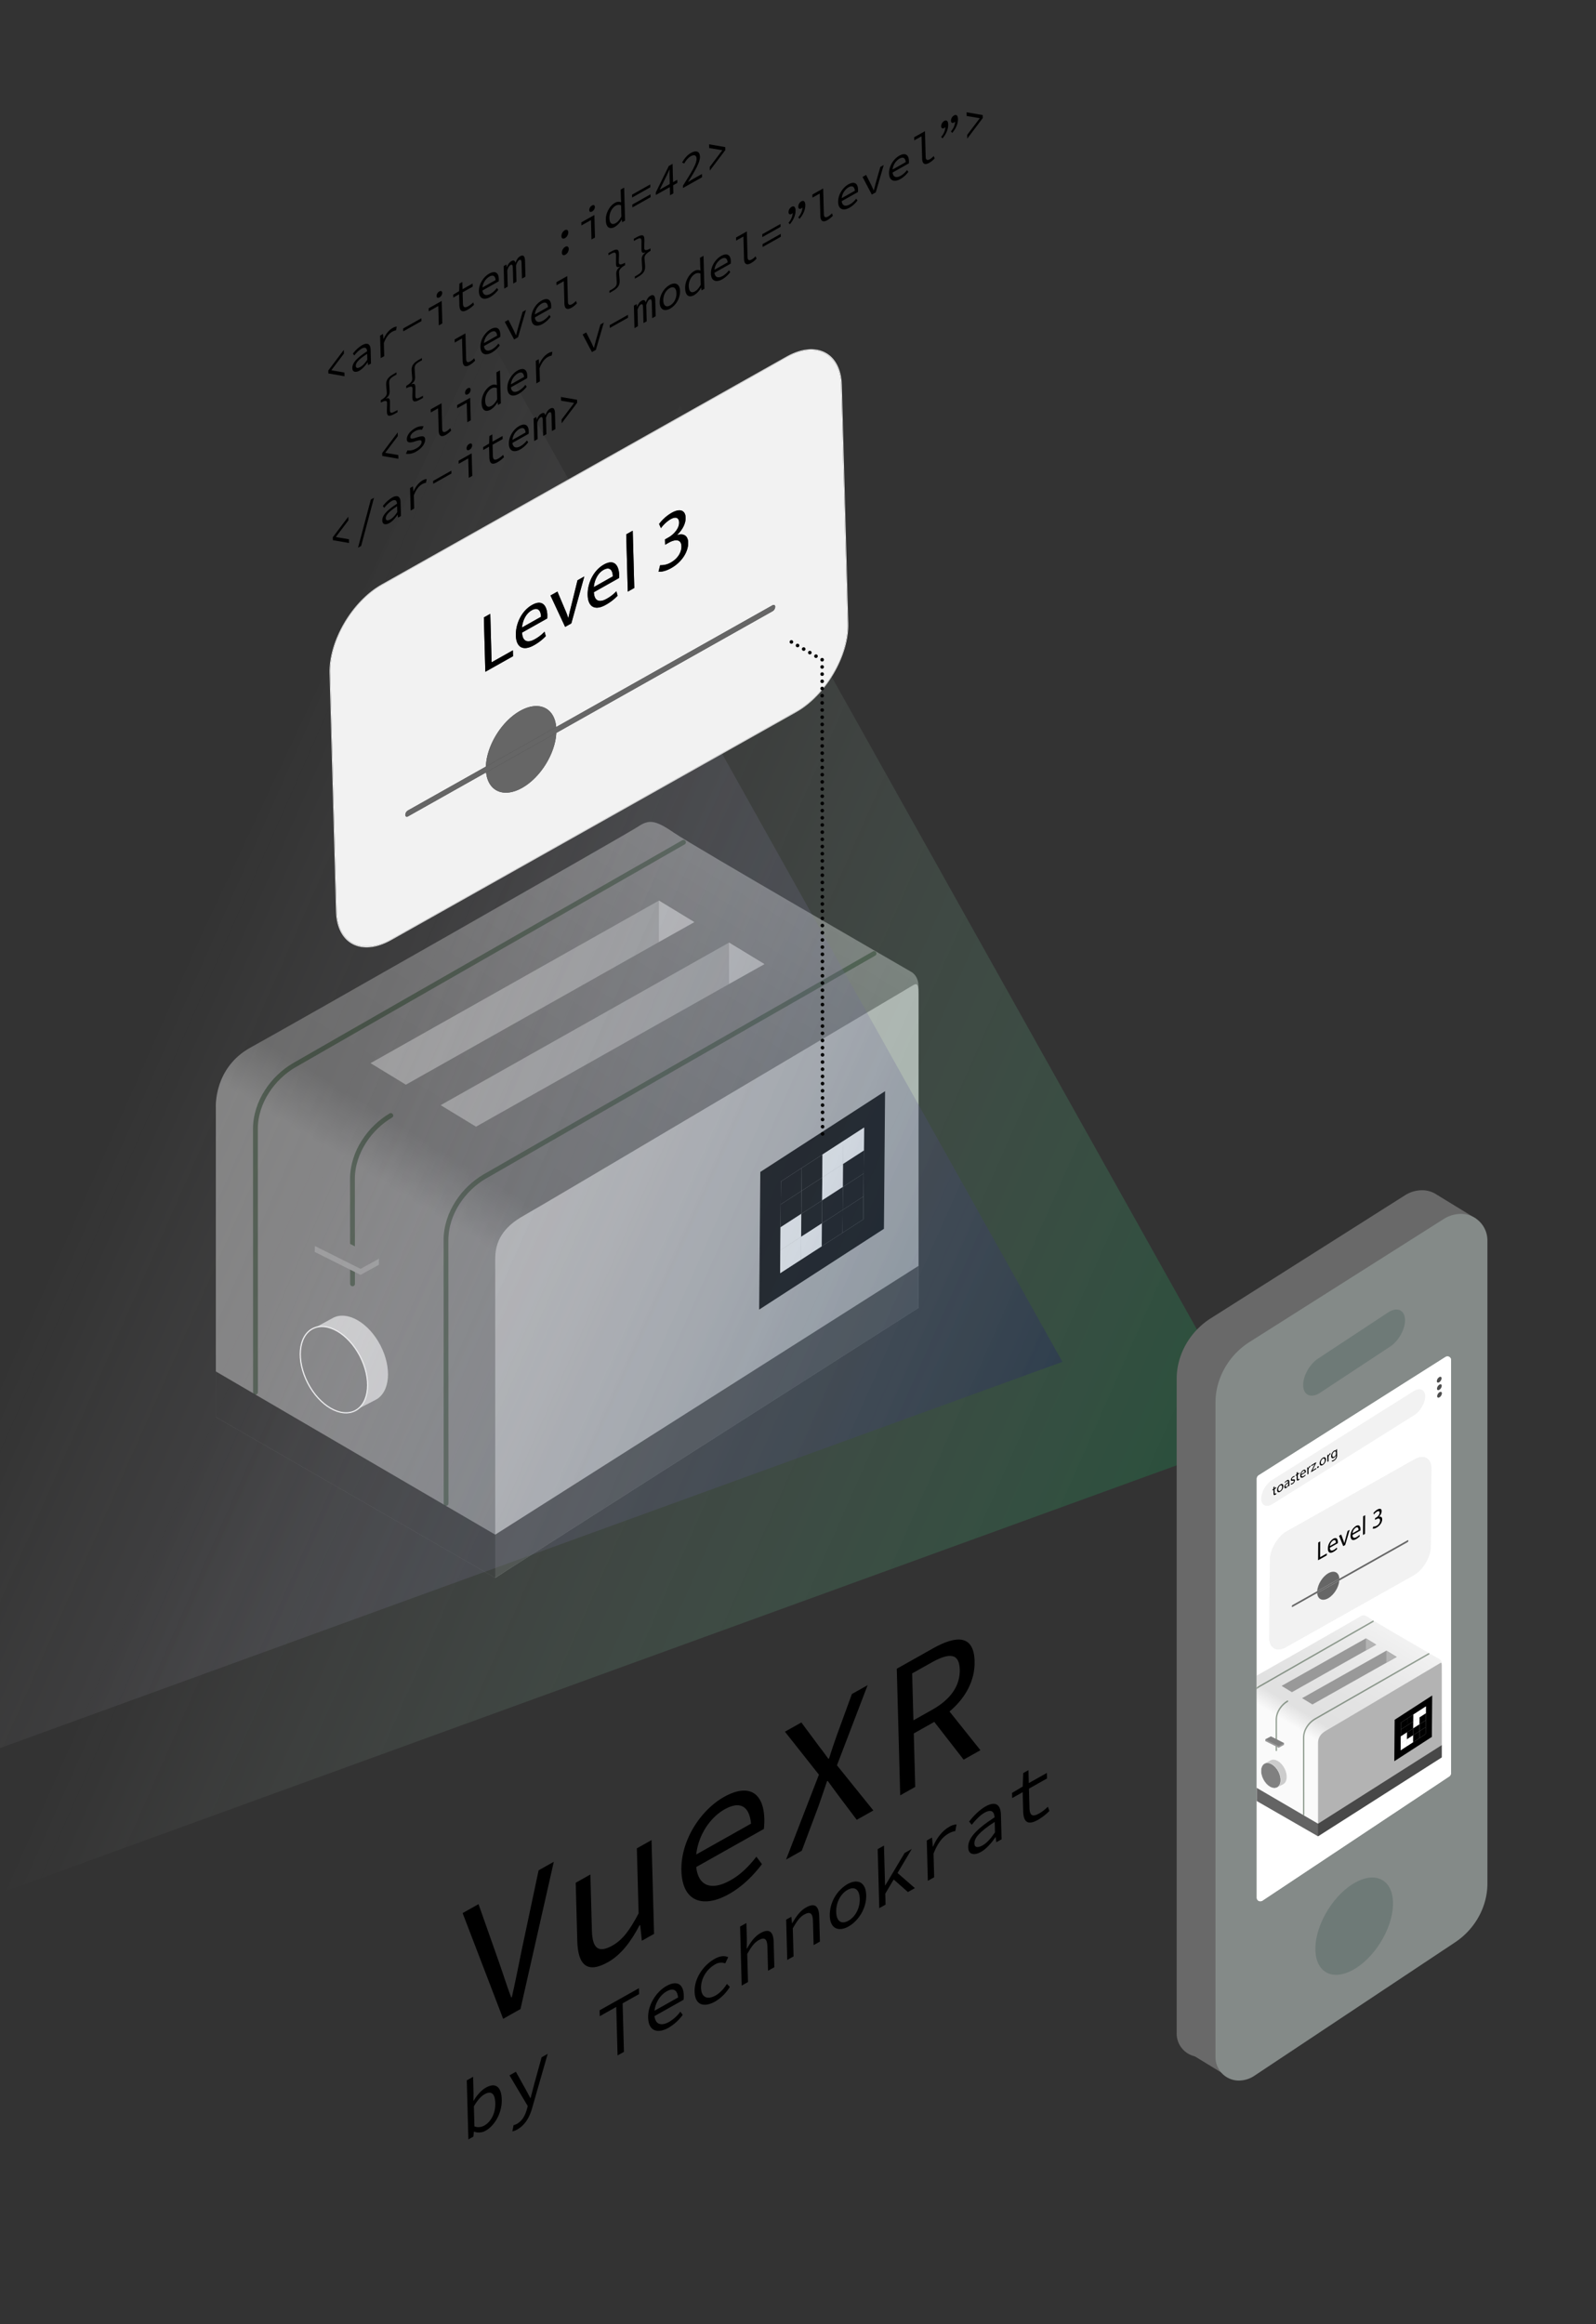 <svg xmlns="http://www.w3.org/2000/svg" xmlns:xlink="http://www.w3.org/1999/xlink" viewBox="0 0 1331 1937"><rect x="0" y="0" width="1331" height="1937" fill="#333333" stroke="none"/><defs><linearGradient id="linear-gradient" x1="374.881" y1="1153.59" x2="686.352" y2="647.004" gradientUnits="userSpaceOnUse"><stop offset="0.191" stop-color="#f2f2f2"/><stop offset="0.275" stop-color="#b3b3b3"/><stop offset="0.436" stop-color="#b9b9b9"/><stop offset="0.653" stop-color="#cacaca"/><stop offset="0.899" stop-color="#e6e6e6"/></linearGradient><clipPath id="clip-path"><polygon points="633.115 1091.441 634.078 976.729 738.124 909.416 737.161 1024.128 633.115 1091.441" style="fill:none"/></clipPath><linearGradient id="linear-gradient-2" x1="271.614" y1="960.665" x2="1032.31" y2="1297.41" gradientUnits="userSpaceOnUse"><stop offset="0" stop-color="#fff" stop-opacity="0"/><stop offset="1" stop-color="#009245" stop-opacity="0.3"/></linearGradient><linearGradient id="linear-gradient-3" x1="109.614" y1="898.665" x2="870.309" y2="1235.41" gradientUnits="userSpaceOnUse"><stop offset="0" stop-color="#fff" stop-opacity="0"/><stop offset="1" stop-color="#1b1464" stop-opacity="0.32"/></linearGradient><mask id="mask" x="1031.08" y="1130.489" width="179.017" height="454.051" maskUnits="userSpaceOnUse"><path d="M1205.309,1131.033l-155.525,98.436a3.594,3.594,0,0,0-1.687,2.997V1581.562a2.913,2.913,0,0,0,3.224,2.966,3.474,3.474,0,0,0,1.632-.574l155.525-103.341a3.587,3.587,0,0,0,1.618-2.959V1133.463a2.92,2.92,0,0,0-3.23-2.962A3.44,3.44,0,0,0,1205.309,1131.033Z" style="fill:#fff"/></mask><linearGradient id="linear-gradient-4" x1="1088.049" y1="1483.246" x2="1179.087" y2="1335.179" xlink:href="#linear-gradient"/><clipPath id="clip-path-2"><polygon points="1052.001 1259.293 1051.579 1239.262 1202.138 1144.89 1202.56 1164.921 1052.001 1259.293" style="fill:none"/></clipPath><clipPath id="clip-path-3"><polygon points="1162.792 1467.839 1163.082 1433.313 1194.398 1413.053 1194.108 1447.579 1162.792 1467.839" style="fill:none"/></clipPath><clipPath id="clip-path-4"><polygon points="281.55 808.643 267.753 298.371 816.656 -10.348 830.453 499.924 281.55 808.643" style="fill:none"/></clipPath><clipPath id="clip-path-5"><polygon points="1058.401 1380.662 1059.192 1284.066 1193.857 1208.3 1193.065 1304.896 1058.401 1380.662" style="fill:none"/></clipPath><clipPath id="clip-path-6"><polygon points="390.995 1797.474 385.509 1594.58 870.075 1322.047 875.561 1524.941 390.995 1797.474" style="fill:none"/></clipPath></defs><title>vuexr_illustration</title><g id="Layer_2" data-name="Layer 2"><path d="M180,1181V923s-2-33,29-50S523,695,532,689s14-6,30,5S760,810,760,810s6,3,6,12v260L413,1315Z" style="opacity:0.4;fill:url(#linear-gradient)"/><path d="M766,828v262L413,1315V1049c0-14,6-26,24-36S738,835,760,822C763.85,819.725,766,818,766,828Z" style="fill:#b3b3b3"/><polygon points="766 1090 413 1315 180 1181 180 1143 413 1279 766 1055 766 1090" style="opacity:0.6"/><path d="M213.069,1160.302S213,964,213,941s15-43,32-53c11.974-7.044,325-186,325-186" style="fill:none;stroke:#001e00;stroke-linecap:round;stroke-linejoin:round;stroke-width:4px;opacity:0.4"/><path d="M294,1070s-.069-64.302-.069-87.302,15-43,32-53" style="fill:none;stroke:#001e00;stroke-linecap:round;stroke-linejoin:round;stroke-width:4px;opacity:0.4"/><path d="M372,1253s-.069-196.302-.069-219.302,15-43,32-53c11.974-7.044,325-186,325-186" style="fill:none;stroke:#001e00;stroke-linecap:round;stroke-linejoin:round;stroke-width:4px;opacity:0.4"/><polygon points="309 886.062 549.512 750.562 579 768.5 338.488 904 309 886.062" style="fill:#999"/><polygon points="579 768.5 549.512 750.562 549.512 785 579 768.5" style="fill:#b3b3b3"/><polygon points="367.488 921.062 608 785.562 637.488 803.5 396.975 939 367.488 921.062" style="fill:#999"/><polygon points="637.488 803.5 608 785.562 608 820 637.488 803.5" style="fill:#b3b3b3"/><path d="M297,1175l-37-67,17.718-9.647c12.001-6.25,29.692,3.972,39.512,22.831s8.053,39.214-3.948,45.463Z" style="fill:#ccc"/><ellipse cx="278.5" cy="1141.5" rx="24.5" ry="38.5" transform="translate(-495.746 257.686) rotate(-27.508)" style="fill:gray;stroke:#f2f2f2;stroke-miterlimit:10"/><polygon points="315.972 1054.097 300.694 1062.5 262.5 1043.403 262.602 1038.454 316 1049 315.972 1054.097" style="fill:#999"/><path d="M278.542,1030c.764,0,37.43,19.097,37.43,19.097L300.694,1057.5,262.5,1038.403Z" style="fill:gray"/><g style="isolation:isolate"><g style="clip-path:url(#clip-path)"><path d="M703.121,970.091l.16-19.122,17.338-11.217-.16,19.122-.16,19.115-.16,19.122-.16,19.115L702.64,1027.444l.16-19.115-.16,19.115-17.344,11.221.16-19.115-.16,19.115-17.338,11.217.16-19.115-.16,19.115-17.344,11.221.16-19.115.16-19.122.16-19.115.16-19.122,17.344-11.221-.16,19.122.16-19.122L685.937,962.19l-.16,19.122.16-19.122,17.344-11.221-.16,19.122m35.003-60.675L634.077,976.729l-.962,114.712,104.046-67.313.962-114.712"/><polyline points="668.599 973.406 651.255 984.627 651.095 1003.749 668.439 992.529 668.599 973.406"/><polyline points="685.937 962.19 668.599 973.406 668.439 992.529 685.777 981.312 685.937 962.19"/><polyline points="703.281 950.969 685.937 962.19 685.777 981.312 703.121 970.091 703.281 950.969" style="fill:#fff"/><polyline points="720.619 939.752 703.281 950.969 703.121 970.091 720.459 958.874 720.619 939.752" style="fill:#fff"/><polyline points="668.439 992.529 651.095 1003.749 650.934 1022.865 668.278 1011.644 668.439 992.529"/><polyline points="685.777 981.312 668.439 992.529 668.278 1011.644 685.616 1000.427 685.777 981.312"/><polyline points="703.121 970.091 685.777 981.312 685.616 1000.427 702.961 989.206 703.121 970.091" style="fill:#fff"/><polyline points="720.459 958.874 703.121 970.091 702.961 989.206 720.298 977.99 720.459 958.874"/><polyline points="668.278 1011.644 650.934 1022.865 650.774 1041.987 668.118 1030.766 668.278 1011.644" style="fill:#fff"/><polyline points="685.616 1000.427 668.278 1011.644 668.118 1030.766 685.456 1019.549 685.616 1000.427"/><polyline points="702.961 989.206 685.616 1000.427 685.456 1019.549 702.8 1008.328 702.961 989.206"/><polyline points="720.298 977.99 702.961 989.206 702.8 1008.328 720.138 997.112 720.298 977.99"/><polyline points="668.118 1030.766 650.774 1041.987 650.614 1061.102 667.958 1049.881 668.118 1030.766" style="fill:#fff"/><polyline points="685.456 1019.549 668.118 1030.766 667.958 1049.881 685.296 1038.664 685.456 1019.549" style="fill:#fff"/><polyline points="702.8 1008.328 685.456 1019.549 685.296 1038.664 702.64 1027.444 702.8 1008.328"/><polyline points="720.138 997.112 702.8 1008.328 702.64 1027.444 719.978 1016.227 720.138 997.112"/></g></g><polygon points="1048 1197 -20 1585 567 338 1048 1197" style="fill:url(#linear-gradient-2)"/><polygon points="886 1135 -182 1523 405 276 886 1135" style="fill:url(#linear-gradient-3)"/><path d="M1171.814,996.11l-162.071,102.582c-17.529,11.094-28.435,30.42-28.435,50.39v545.38a19.45,19.45,0,0,0,21.566,19.687,23.231,23.231,0,0,0,10.782-3.832l167.526-111.315c16.628-11.046,26.876-29.683,26.877-48.882V1014.457a22.1,22.1,0,0,0-24.509-22.362,26.327,26.327,0,0,0-11.735,4.018Z" style="fill:#696969"/><path d="M1198.96,996.13l32.516,19.867-30.015,8.412ZM1025.717,1731.7,993.2,1711.833l30.014-8.412Z" style="fill:#696969;fill-rule:evenodd"/><path d="M1204.189,1015.831l-162.071,102.582c-17.53,11.098-28.435,30.42-28.435,50.39v545.38a19.449,19.449,0,0,0,21.565,19.687,23.232,23.232,0,0,0,10.783-3.832l167.526-111.311c16.631-11.05,26.877-29.687,26.877-48.886V1034.179a22.096,22.096,0,0,0-24.51-22.362,26.287,26.287,0,0,0-11.733,4.018Z" style="fill:#848a88"/><path d="M1205.309,1131.033l-155.525,98.436a3.594,3.594,0,0,0-1.687,2.997V1581.562a2.913,2.913,0,0,0,3.224,2.966,3.474,3.474,0,0,0,1.632-.574l155.525-103.341a3.587,3.587,0,0,0,1.618-2.959V1133.463a2.92,2.92,0,0,0-3.23-2.962A3.44,3.44,0,0,0,1205.309,1131.033Z" style="fill:#fff"/><ellipse cx="1129.338" cy="1605.302" rx="45.01" ry="25.807" transform="translate(-830.516 1711.923) rotate(-57.987)" style="fill:#6e7a77"/><path d="M1158.751,1122.653c7.361-4.509,13.17-14.692,12.975-22.737-.195-8.041-6.319-10.904-13.679-6.391l-58.288,38.395c-7.36,4.509-13.167,14.688-12.973,22.729.195,8.045,6.319,10.908,13.679,6.395" style="fill:#6e7a77"/><path d="M1205.309,1131.033l-155.525,98.436a3.594,3.594,0,0,0-1.687,2.997V1581.562a2.913,2.913,0,0,0,3.224,2.966,3.474,3.474,0,0,0,1.632-.574l155.525-103.341a3.587,3.587,0,0,0,1.618-2.959V1133.463a2.92,2.92,0,0,0-3.23-2.962A3.44,3.44,0,0,0,1205.309,1131.033Z" style="fill:#fff"/><g style="mask:url(#mask)"><path d="M1031.088,1491.257v-75.409a16.397,16.397,0,0,1,8.476-14.614c9.061-4.969,91.777-52.027,94.408-53.78s4.092-1.754,8.768,1.462,57.872,33.905,57.872,33.905a3.799,3.799,0,0,1,1.754,3.507v75.994L1099.19,1530.423Z" style="opacity:0.4;fill:url(#linear-gradient-4)"/><path d="M1202.367,1388.081v76.578l-103.176,65.764v-77.748c0-4.092,1.754-7.599,7.015-10.522s87.978-52.027,94.408-55.826C1201.738,1385.662,1202.367,1385.158,1202.367,1388.081Z" style="fill:#b3b3b3"/><polygon points="1202.366 1464.659 1099.19 1530.423 1031.088 1491.257 1031.088 1480.15 1099.19 1519.901 1202.366 1454.429 1202.366 1464.659" style="opacity:0.6"/><path d="M1040.754,1485.208s-.02-57.376-.02-64.099,4.384-12.568,9.353-15.491c3.5-2.059,94.992-54.365,94.992-54.365" style="fill:none;stroke:#001e00;stroke-linecap:round;stroke-linejoin:round;stroke-width:1.169px;opacity:0.4"/><path d="M1064.408,1458.814s-.02-18.795-.02-25.517,4.384-12.568,9.353-15.491" style="fill:none;stroke:#001e00;stroke-linecap:round;stroke-linejoin:round;stroke-width:1.169px;opacity:0.4"/><path d="M1087.207,1512.302s-.02-57.376-.02-64.099,4.384-12.568,9.353-15.491c3.5-2.059,94.992-54.365,94.992-54.365" style="fill:none;stroke:#001e00;stroke-linecap:round;stroke-linejoin:round;stroke-width:1.169px;opacity:0.4"/><polygon points="1068.793 1405.052 1139.091 1365.447 1147.709 1370.69 1077.411 1410.295 1068.793 1405.052" style="fill:#999"/><polygon points="1147.709 1370.69 1139.091 1365.447 1139.091 1375.513 1147.709 1370.69" style="fill:#b3b3b3"/><polygon points="1085.888 1415.282 1156.186 1375.677 1164.804 1380.92 1094.506 1420.524 1085.888 1415.282" style="fill:#999"/><polygon points="1164.804 1380.92 1156.186 1375.677 1156.186 1385.743 1164.804 1380.92" style="fill:#b3b3b3"/><path d="M1065.285,1489.504l-10.815-19.583,5.179-2.82c3.508-1.827,8.678,1.161,11.549,6.673s2.354,11.462-1.154,13.288Z" style="fill:#ccc"/><ellipse cx="1059.878" cy="1479.712" rx="7.161" ry="11.253" transform="translate(-563.619 656.823) rotate(-27.508)" style="fill:gray;stroke:#f2f2f2;stroke-miterlimit:10;stroke-width:0.292px"/><polygon points="1070.831 1454.166 1066.365 1456.622 1055.201 1451.04 1055.231 1449.593 1070.839 1452.676 1070.831 1454.166" style="fill:#999"/><path d="M1059.89,1447.122c.223,0,10.94,5.582,10.94,5.582l-4.465,2.456-11.164-5.582Z" style="fill:gray"/></g><g style="isolation:isolate"><g style="clip-path:url(#clip-path-2)"><path d="M1074.102,1236.117c-1.008.631-2.076,1.54-2.054,2.574.014.668.444.713.939.403a3.044,3.044,0,0,0,1.269-1.751,1.45,1.45,0,0,0,.045-.356l-.021-.978c-.059.035-.119.072-.178.109m38.544-26.271a3.662,3.662,0,0,0-1.544,3.123c.023,1.109.577,1.697,1.618,1.044a3.267,3.267,0,0,0,1.326-1.891,2.566,2.566,0,0,0,.067-.6l-.021-1.012a1.152,1.152,0,0,0-.069-.431c-.188-.482-.674-.673-1.377-.232m-45.031,28.191a3.788,3.788,0,0,0-1.594,3.218c.026,1.233.716,1.749,1.667,1.153a3.878,3.878,0,0,0,1.568-3.208c-.02-.95-.495-1.881-1.64-1.162m35.526-22.268a3.802,3.802,0,0,0-1.601,3.222c.026,1.232.723,1.745,1.667,1.153a3.891,3.891,0,0,0,1.575-3.213c-.02-.95-.495-1.881-1.64-1.162m-16.419,10.257a3.526,3.526,0,0,0-1.456,2.601l2.832-1.775c-.001-.662-.289-1.507-1.376-.826m12.426-2.563c-.384.241-.657.098-.666-.322a1.405,1.405,0,0,1,.649-1.153c.384-.241.657-.105.666.329a1.381,1.381,0,0,1-.649,1.146m-1.58-4.849.007.644-2.314,4.764c-.215.456-.424.866-.665,1.317l0,.021,3.118-1.955.017.819-4.329,2.714-.013-.599,2.345-4.833c.222-.446.437-.853.672-1.307l0-.021-2.884,1.808-.017-.826,4.062-2.546m-29.91,24.587c-1.445.906-2.582.488-2.62-1.295a5.606,5.606,0,0,1,2.58-4.652c1.536-.963,2.596-.434,2.633,1.287a5.622,5.622,0,0,1-2.593,4.66m3.963-7.263-.229-.54a6.757,6.757,0,0,1,1.741-1.6c1.627-1.02,2.049-.092,2.073,1.038l.044,2.107a6.834,6.834,0,0,0,.12,1.299l-.885.555-.093-.667-.033.02a4.436,4.436,0,0,1-1.61,1.86c-1.081.677-1.651.219-1.668-.594-.029-1.357,1.091-2.812,3.137-4.094l.028-.018-.002-.11c-.01-.468-.151-1.231-1.238-.549a5.575,5.575,0,0,0-1.384,1.293m6.353.023a1.884,1.884,0,0,0,1.024-1.493c-.01-.489-.296-.582-1.018-.415-.965.242-1.426-.041-1.44-.716a3.586,3.586,0,0,1,1.801-2.803,2.728,2.728,0,0,1,1.323-.473l-.232.899a1.996,1.996,0,0,0-1.094.358,1.692,1.692,0,0,0-.876,1.323c.01.468.333.482,1.029.325.939-.212,1.418-.017,1.436.823a3.698,3.698,0,0,1-1.956,2.943,3.114,3.114,0,0,1-1.506.553l.224-.936a2.361,2.361,0,0,0,1.285-.387m9.052-4.906c-1.641,1.028-2.641.497-2.677-1.204a5.516,5.516,0,0,1,2.436-4.61c1.738-1.09,2.235.239,2.256,1.279a4.129,4.129,0,0,1-.022.495l-3.743,2.346c.049,1.379.901,1.417,1.871.809a6.651,6.651,0,0,0,1.465-1.211l.185.631a8.493,8.493,0,0,1-1.77,1.465m4.023-7.238.045-.029a3.676,3.676,0,0,1,1.452-2.159,1.438,1.438,0,0,1,.274-.137l.021.971a1.636,1.636,0,0,0-.333.174,3.26,3.26,0,0,0-1.303,2.631l.063,3.009-.957.6-.082-3.884c-.014-.661-.039-1.224-.083-1.727l.846-.53.056,1.081m12.129-2.879c-1.439.902-2.575.484-2.613-1.299a5.596,5.596,0,0,1,2.58-4.652c1.53-.959,2.59-.43,2.626,1.291a5.621,5.621,0,0,1-2.593,4.66m4.622-7.62.046-.029a3.657,3.657,0,0,1,1.445-2.155,1.567,1.567,0,0,1,.281-.141l.02.971a1.726,1.726,0,0,0-.333.174,3.04,3.04,0,0,0-1.274,2.131,3.897,3.897,0,0,0-.036.504l.063,3.009-.957.6-.082-3.884c-.014-.661-.039-1.224-.083-1.727l.853-.535.056,1.081m4.652,1.654c-1.322.828-2.291.236-2.323-1.327a5.487,5.487,0,0,1,2.339-4.501c.924-.579,1.443-.388,1.681-.063l.026-.016.021-.871.853-.535c-.018.423-.028.889-.013,1.578l.069,3.271a5.263,5.263,0,0,1-.708,3.053,5.904,5.904,0,0,1-1.926,1.891,3.54,3.54,0,0,1-1.78.649l.224-.936a2.966,2.966,0,0,0,1.572-.539,3.37,3.37,0,0,0,1.677-3.04l-.013-.633-.02.012a4.345,4.345,0,0,1-1.679,2.008m-51.252,27.228-.016-.778.82-.514-.029-1.357.945-.864.034,1.625,1.387-.869.016.778-1.387.869.064,3.044c.015.695.212.977.752.638a3.903,3.903,0,0,0,.558-.42l.062.736a4.403,4.403,0,0,1-.856.683c-.456.286-.817.359-1.057.223-.28-.132-.395-.569-.408-1.23l-.065-3.078-.82.514m19.302-12.099-.016-.778.827-.518-.029-1.357.938-.86.034,1.625,1.387-.869.016.778-1.387.869.064,3.043c.015.696.212.977.752.638a3.897,3.897,0,0,0,.558-.42l.062.736a4.4,4.4,0,0,1-.856.683c-.456.286-.817.358-1.057.223-.28-.132-.388-.573-.402-1.234l-.065-3.078-.827.518m98.344-70.608-117.794,73.835c-5.228,3.277-9.378,10.42-9.261,15.956.117,5.529,4.456,7.351,9.683,4.075l117.794-73.835c5.228-3.277,9.378-10.42,9.261-15.949-.117-5.536-4.456-7.358-9.683-4.082" style="fill:#f2f2f2"/><path d="M1200.194,1147.79a4.334,4.334,0,0,0-1.928,3.33c.024,1.15.929,1.531,2.016.85a4.337,4.337,0,0,0,1.935-3.327c-.024-1.157-.93-1.538-2.023-.853" style="fill:#4d4d4d"/><path d="M1200.326,1154.056a4.334,4.334,0,0,0-1.928,3.33c.024,1.15.929,1.531,2.017.85a4.337,4.337,0,0,0,1.935-3.327c-.024-1.157-.929-1.538-2.023-.853" style="fill:#4d4d4d"/><path d="M1200.458,1160.322a4.334,4.334,0,0,0-1.928,3.33c.024,1.15.929,1.532,2.017.85a4.337,4.337,0,0,0,1.935-3.327c-.024-1.157-.929-1.538-2.023-.853" style="fill:#4d4d4d"/><path d="M1062.919,1238.685l-.945.864.029,1.357-.82.514.016.778.82-.514.065,3.078c.014.661.129,1.098.408,1.23.24.135.602.062,1.057-.223a4.403,4.403,0,0,0,.856-.683l-.062-.736a3.903,3.903,0,0,1-.558.42c-.54.339-.738.058-.752-.638l-.064-3.044,1.387-.869-.016-.778-1.387.869-.034-1.625"/><path d="M1067.687,1242.408c-.95.596-1.641.08-1.667-1.153a3.788,3.788,0,0,1,1.594-3.218c1.146-.718,1.62.212,1.64,1.162a3.878,3.878,0,0,1-1.568,3.208m-.069-5.154a5.606,5.606,0,0,0-2.58,4.652c.038,1.784,1.174,2.201,2.62,1.295a5.622,5.622,0,0,0,2.593-4.66c-.036-1.722-1.096-2.25-2.633-1.287"/><path d="M1072.986,1239.093c-.495.31-.924.266-.939-.403-.022-1.034,1.046-1.942,2.054-2.574.06-.037.119-.074.178-.109l.021.978a1.45,1.45,0,0,1-.045.356,3.044,3.044,0,0,1-1.269,1.751m.146-5.296a6.757,6.757,0,0,0-1.741,1.6l.229.54a5.575,5.575,0,0,1,1.384-1.293c1.087-.681,1.229.081,1.238.549l.002.11-.028.018c-2.046,1.282-3.165,2.737-3.137,4.094.017.813.587,1.271,1.668.594a4.436,4.436,0,0,0,1.61-1.86l.033-.02.093.667.885-.555a6.834,6.834,0,0,1-.12-1.299l-.044-2.107c-.024-1.129-.446-2.058-2.073-1.038"/><path d="M1078.34,1230.532a3.586,3.586,0,0,0-1.801,2.803c.014.675.475.958,1.44.716.722-.167,1.008-.073,1.018.415a1.884,1.884,0,0,1-1.024,1.493,2.361,2.361,0,0,1-1.285.387l-.224.936a3.114,3.114,0,0,0,1.506-.553,3.698,3.698,0,0,0,1.956-2.943c-.018-.84-.497-1.035-1.436-.823-.696.157-1.019.144-1.029-.325a1.692,1.692,0,0,1,.876-1.323,1.996,1.996,0,0,1,1.094-.358l.232-.899a2.728,2.728,0,0,0-1.323.473"/><path d="M1082.221,1226.586l-.938.86.029,1.357-.827.518.016.778.827-.518.065,3.078c.014.661.122,1.102.402,1.234.24.135.602.062,1.057-.223a4.4,4.4,0,0,0,.856-.683l-.062-.736a3.897,3.897,0,0,1-.558.42c-.54.339-.738.058-.752-.638l-.064-3.043,1.387-.869-.016-.778-1.387.869-.034-1.625"/><path d="M1085.265,1228.626a3.526,3.526,0,0,1,1.456-2.601c1.087-.681,1.375.164,1.376.826l-2.832,1.775m1.518-3.386a5.516,5.516,0,0,0-2.436,4.61c.036,1.701,1.036,2.232,2.677,1.204a8.493,8.493,0,0,0,1.77-1.465l-.185-.631a6.651,6.651,0,0,1-1.465,1.211c-.97.608-1.822.57-1.871-.809l3.743-2.346a4.129,4.129,0,0,0,.022-.495c-.022-1.04-.518-2.368-2.256-1.279"/><path d="M1092.545,1221.628a3.676,3.676,0,0,0-1.452,2.159l-.045.029-.056-1.081-.846.53c.044.503.069,1.066.083,1.727l.082,3.884.957-.6-.063-3.009a3.26,3.26,0,0,1,1.303-2.631,1.636,1.636,0,0,1,.333-.174l-.021-.971a1.438,1.438,0,0,0-.274.137"/><path d="M1097.567,1218.613l-4.062,2.546.017.826,2.884-1.808,0,.021c-.234.454-.45.861-.672,1.307l-2.345,4.833.013.599,4.329-2.714-.017-.819-3.118,1.955,0-.021c.241-.451.45-.861.665-1.317l2.314-4.764-.007-.644"/><path d="M1099.129,1221.988a1.405,1.405,0,0,0-.649,1.153c.009.42.282.563.666.322a1.381,1.381,0,0,0,.649-1.146c-.009-.434-.282-.57-.666-.329"/><path d="M1103.206,1220.144c-.944.592-1.641.08-1.667-1.153a3.802,3.802,0,0,1,1.601-3.222c1.146-.718,1.62.212,1.64,1.162a3.891,3.891,0,0,1-1.575,3.213m-.063-5.159a5.596,5.596,0,0,0-2.58,4.652c.038,1.784,1.174,2.201,2.613,1.299a5.621,5.621,0,0,0,2.593-4.66c-.036-1.721-1.096-2.25-2.626-1.291"/><path d="M1109.289,1211.133a3.657,3.657,0,0,0-1.445,2.155l-.046.029-.056-1.081-.853.535c.044.503.069,1.066.083,1.727l.082,3.884.957-.6-.063-3.009a3.897,3.897,0,0,1,.036-.504,3.04,3.04,0,0,1,1.274-2.131,1.726,1.726,0,0,1,.333-.174l-.02-.971a1.567,1.567,0,0,0-.281.141"/><path d="M1112.72,1214.013c-1.042.653-1.595.065-1.618-1.044a3.662,3.662,0,0,1,1.544-3.123c.703-.441,1.189-.25,1.377.232a1.152,1.152,0,0,1,.069.431l.021,1.012a2.566,2.566,0,0,1-.067.6,3.267,3.267,0,0,1-1.326,1.891m-.254-4.871a5.487,5.487,0,0,0-2.339,4.501c.033,1.563,1.002,2.156,2.323,1.327a4.345,4.345,0,0,0,1.679-2.008l.02-.012.013.633a3.37,3.37,0,0,1-1.677,3.04,2.966,2.966,0,0,1-1.572.539l-.224.936a3.54,3.54,0,0,0,1.78-.649,5.904,5.904,0,0,0,1.926-1.891,5.263,5.263,0,0,0,.708-3.053l-.069-3.271c-.015-.689-.005-1.155.013-1.578l-.853.535-.021.871-.026.016c-.238-.326-.756-.517-1.681.063"/></g></g><g style="isolation:isolate"><g style="clip-path:url(#clip-path-3)"><path d="M1183.865,1431.311l.048-5.75,5.221-3.378-.048,5.75-.048,5.757-.048,5.757-.048,5.757-5.221,3.378.048-5.757-.048,5.757-5.221,3.378.048-5.757-.048,5.757-5.221,3.378.048-5.757-.048,5.757-5.215,3.374.048-5.757.048-5.757.048-5.757.048-5.75,5.215-3.374-.048,5.75.048-5.75,5.221-3.378-.048,5.75.048-5.75,5.221-3.378-.048,5.75m10.533-18.259-31.316,20.26-.29,34.527,31.316-20.26.29-34.527"/><polyline points="1173.47 1432.317 1168.255 1435.691 1168.207 1441.441 1173.422 1438.067 1173.47 1432.317"/><polyline points="1178.691 1428.939 1173.47 1432.317 1173.422 1438.067 1178.643 1434.689 1178.691 1428.939"/><polyline points="1183.913 1425.561 1178.691 1428.939 1178.643 1434.689 1183.865 1431.311 1183.913 1425.561" style="fill:#fff"/><polyline points="1189.134 1422.183 1183.913 1425.561 1183.865 1431.311 1189.086 1427.933 1189.134 1422.183" style="fill:#fff"/><polyline points="1173.422 1438.067 1168.207 1441.441 1168.158 1447.198 1173.373 1443.824 1173.422 1438.067"/><polyline points="1178.643 1434.689 1173.422 1438.067 1173.373 1443.824 1178.595 1440.446 1178.643 1434.689"/><polyline points="1183.865 1431.311 1178.643 1434.689 1178.595 1440.446 1183.816 1437.068 1183.865 1431.311" style="fill:#fff"/><polyline points="1189.086 1427.933 1183.865 1431.311 1183.816 1437.068 1189.038 1433.69 1189.086 1427.933"/><polyline points="1173.373 1443.824 1168.158 1447.198 1168.11 1452.955 1173.325 1449.581 1173.373 1443.824" style="fill:#fff"/><polyline points="1178.595 1440.446 1173.373 1443.824 1173.325 1449.581 1178.547 1446.203 1178.595 1440.446"/><polyline points="1183.816 1437.068 1178.595 1440.446 1178.547 1446.203 1183.768 1442.825 1183.816 1437.068"/><polyline points="1189.038 1433.69 1183.816 1437.068 1183.768 1442.825 1188.99 1439.447 1189.038 1433.69"/><polyline points="1173.325 1449.581 1168.11 1452.955 1168.062 1458.712 1173.277 1455.338 1173.325 1449.581" style="fill:#fff"/><polyline points="1178.547 1446.203 1173.325 1449.581 1173.277 1455.338 1178.498 1451.96 1178.547 1446.203" style="fill:#fff"/><polyline points="1183.768 1442.825 1178.547 1446.203 1178.498 1451.96 1183.72 1448.581 1183.768 1442.825"/><polyline points="1188.99 1439.447 1183.768 1442.825 1183.72 1448.581 1188.941 1445.203 1188.99 1439.447"/></g></g><g style="isolation:isolate"><g style="clip-path:url(#clip-path-4)"><path d="M443.4,508.665c-5.484,3.084-7.742,9.954-8.062,14.3l15.836-8.906c-.042-3.797-1.679-8.822-7.773-5.394m59.888-33.682c-5.484,3.084-7.736,9.95-8.056,14.297l15.829-8.903c-.035-3.801-1.673-8.825-7.773-5.394M405.193,638.908c.554-17.29,12.946-37.681,28.523-46.442s28.677-2.707,30.135,13.451L644.196,504.487c1.234-.694,2.264-.164,2.301,1.182a4.563,4.563,0,0,1-2.169,3.704L463.941,610.827c-.834,17.15-13.106,37.146-28.49,45.799s-28.36,2.856-30.083-12.856L340.32,680.355c-1.24.697-2.271.168-2.308-1.186a4.564,4.564,0,0,1,2.175-3.7l65.005-36.561m82.104-158.482-10.831,39.137-5.173,2.909L459.075,496.3l5.796-3.26,6.343,15.001a56.13,56.13,0,0,1,2.633,6.984l.186-.104c.604-3.066,1.393-6.243,2.295-9.756l5.301-21.551,5.67-3.189M445.311,537.77c-9.184,5.166-14.84,1.652-15.106-8.163-.266-9.822,4.824-20.533,13.511-25.419,9.735-5.475,12.574,2.415,12.736,8.401a27.06,27.06,0,0,1-.111,2.862l-20.948,11.782c.343,7.935,5.113,8.595,10.531,5.548a33.343,33.343,0,0,0,8.21-6.323l1.043,3.712a41.282,41.282,0,0,1-9.866,7.599m59.888-33.682c-9.178,5.162-14.84,1.652-15.106-8.163-.266-9.822,4.824-20.533,13.511-25.419,9.735-5.475,12.574,2.415,12.736,8.401a25.393,25.393,0,0,1-.111,2.862L495.28,493.551c.342,7.935,5.113,8.595,10.538,5.544a33.418,33.418,0,0,0,8.211-6.323l1.036,3.716a41.241,41.241,0,0,1-9.866,7.599m46.003-63.901-1.536-3.509a35.401,35.401,0,0,1,10.38-9.248c7.891-4.438,11.597-1.335,11.741,3.978.122,4.502-2.235,9.722-7.109,14.44l.004.138c4.956-1.693,9.071.086,9.236,6.203.189,6.999-4.639,15.924-14.248,21.328-4.496,2.529-8.483,3.206-10.491,2.895l1.355-5.399a16.029,16.029,0,0,0,8.941-2.229c6.963-3.916,8.994-9.974,8.829-13.571-.225-6.09-5.349-5.868-10.588-2.922l-3.017,1.697-.12-4.437,3.017-1.697c3.946-2.219,8.879-7.25,8.739-12.425-.095-3.496-2.214-5.449-7.207-2.641a27.975,27.975,0,0,0-7.926,7.397M404.749,559.9l-1.226-45.326,5.358-3.014,1.093,40.418,17.745-9.98.133,4.907L404.749,559.9m118.794-66.813-1.291-47.743,5.424-3.051,1.291,47.743-5.424,3.051M656.029,297.752,318.255,487.726c-24.337,13.688-43.56,46.442-42.842,73.013l5.375,198.79c.719,26.571,21.111,37.044,45.448,23.356l337.774-189.974c24.337-13.688,43.554-46.438,42.835-73.009l-5.375-198.79c-.718-26.571-21.104-37.048-45.441-23.36" style="fill:#f2f2f2"/><path d="M326.235,782.886c-24.337,13.688-44.729,3.215-45.448-23.356l-5.375-198.79c-.718-26.571,18.505-59.325,42.842-73.013l337.774-189.974c24.337-13.688,44.723-3.211,45.441,23.36l5.375,198.79c.719,26.571-18.498,59.322-42.835,73.009L326.235,782.886M656.012,297.137,318.238,487.111c-24.649,13.863-44.11,47.037-43.382,73.942l5.375,198.79c.728,26.912,21.373,37.522,46.021,23.658L664.026,593.527c24.649-13.863,44.11-47.03,43.382-73.942l-5.375-198.79c-.727-26.904-21.373-37.522-46.021-23.658" style="fill:#e6e6e6"/><path d="M463.941,610.827,405.368,643.77c1.723,15.711,14.698,21.509,30.083,12.856s27.656-28.649,28.49-45.799m-30.225-18.361c-15.577,8.761-27.969,29.152-28.523,46.442l58.658-32.991c-1.458-16.158-14.559-22.212-30.135-13.451" style="fill:#666"/><path d="M644.196,504.487,463.851,605.917l-58.658,32.991L340.188,675.469a4.564,4.564,0,0,0-2.175,3.7c.037,1.353,1.067,1.883,2.308,1.186L405.368,643.77l58.573-32.943L644.328,509.373a4.563,4.563,0,0,0,2.169-3.704c-.036-1.346-1.067-1.876-2.301-1.182" style="fill:#666"/><polyline points="408.882 511.561 403.523 514.574 404.749 559.9 427.853 546.906 427.72 541.998 409.974 551.979 408.882 511.561"/><path d="M435.338,522.966c.32-4.346,2.578-11.216,8.062-14.3,6.094-3.428,7.731,1.597,7.773,5.394l-15.836,8.906m8.379-18.777c-8.687,4.886-13.777,15.596-13.511,25.419.265,9.815,5.921,13.328,15.106,8.163a41.282,41.282,0,0,0,9.866-7.599l-1.043-3.712a33.343,33.343,0,0,1-8.21,6.323c-5.418,3.047-10.189,2.387-10.531-5.548l20.948-11.782a27.06,27.06,0,0,0,.111-2.862c-.162-5.986-3.001-13.876-12.736-8.401"/><path d="M487.298,480.427l-5.67,3.189-5.301,21.551c-.901,3.512-1.691,6.69-2.295,9.756l-.186.104a56.13,56.13,0,0,0-2.633-6.984l-6.343-15.001-5.796,3.26,12.22,26.172,5.173-2.909,10.831-39.137"/><path d="M495.232,489.28c.32-4.347,2.571-11.212,8.056-14.297,6.101-3.431,7.738,1.593,7.773,5.394L495.232,489.28m8.372-18.773c-8.687,4.886-13.777,15.596-13.511,25.419.265,9.815,5.928,13.325,15.106,8.163a41.241,41.241,0,0,0,9.866-7.599l-1.036-3.716a33.418,33.418,0,0,1-8.211,6.323c-5.424,3.051-10.195,2.391-10.538-5.544l20.948-11.782a25.393,25.393,0,0,0,.111-2.862c-.162-5.986-3.001-13.876-12.736-8.401"/><polyline points="527.676 442.293 522.252 445.344 523.543 493.087 528.967 490.036 527.676 442.293"/><path d="M560.047,427.43a35.401,35.401,0,0,0-10.38,9.248l1.536,3.509a27.975,27.975,0,0,1,7.926-7.397c4.993-2.808,7.113-.856,7.207,2.641.14,5.175-4.793,10.206-8.739,12.425l-3.017,1.697.12,4.437,3.017-1.697c5.239-2.946,10.363-3.168,10.588,2.922.165,3.596-1.866,9.655-8.829,13.571a16.029,16.029,0,0,1-8.941,2.229l-1.355,5.399c2.008.311,5.995-.366,10.491-2.895,9.609-5.404,14.437-14.329,14.248-21.328-.165-6.116-4.28-7.895-9.236-6.203l-.004-.138c4.874-4.718,7.231-9.938,7.109-14.44-.144-5.313-3.85-8.416-11.741-3.978"/><polyline points="286.717 291.622 273.79 308.768 273.857 311.244 287.31 313.553 287.227 310.463 276.406 308.635 276.401 308.475 286.801 294.712 286.717 291.622"/><path d="M300.566,305.826c-1.983,1.115-3.77,1.253-3.827-.868-.067-2.468,2.119-5.307,9.456-10.065l.132,4.871c-1.928,2.885-3.811,4.965-5.76,6.061m1.308-18.1a28.549,28.549,0,0,0-7.606,7.019l1.226,1.508a22.863,22.863,0,0,1,5.954-5.627c3.329-1.872,4.515-.342,4.69,2.146-8.858,5.769-12.411,9.839-12.297,14.051.091,3.359,2.797,3.836,6.019,2.023,2.407-1.354,4.843-4.135,6.676-6.812l.106-.06.314,2.41,2.44-1.373-.311-11.509c-.126-4.669-2.51-6.422-7.211-3.777"/><path d="M327.444,273.345c-3.183,1.79-5.819,5.154-7.547,9.219l-.066.037-.405-4.277-2.44,1.373.507,18.761,2.938-1.652-.296-10.966c1.943-5.09,4.344-7.889,6.931-9.343a9.069,9.069,0,0,1,3.2-1.175l.596-3.12a7.27,7.27,0,0,0-3.416,1.142"/><polyline points="351.427 265.221 336.214 273.777 336.279 276.172 351.491 267.617 351.427 265.221"/><path d="M368.372,250.796,357.483,256.92l.07,2.584,7.958-4.476.437,16.177,2.931-1.649-.507-18.761m-2.004-7.889a4.467,4.467,0,0,0-2.268,3.781c.041,1.506,1.055,1.92,2.401,1.163a4.431,4.431,0,0,0,2.267-3.788c-.04-1.462-1.061-1.909-2.401-1.155"/><path d="M385.577,235.006l-2.44,1.373-.228,6.242-4.982,2.993.065,2.396,4.881-2.745.24,8.881c.125,4.633,1.841,6.842,6.861,4.019a25.358,25.358,0,0,0,5.348-4.147l-.7-1.994a19.29,19.29,0,0,1-4.082,3.155c-3.322,1.869-4.397.71-4.488-2.649l-.241-8.917,8.422-4.737-.07-2.584-8.422,4.737-.163-6.022"/><path d="M402.365,239.592a12.092,12.092,0,0,1,5.678-9.035c2.932-1.649,4.927-.835,5.286,2.869l-10.964,6.166m5.537-11.499c-4.596,2.585-8.673,8.64-8.508,14.735.169,6.261,4.372,7.579,9.538,4.673a22.141,22.141,0,0,0,6.591-5.977l-1.124-1.484a17.494,17.494,0,0,1-5.184,4.716c-3.569,2.007-6.392,1.406-6.854-2.656l13.544-7.617a15.297,15.297,0,0,0,.087-2.004c-.143-5.291-3.136-7.172-8.089-4.386"/><path d="M433.864,213.492c-1.983,1.115-3.01,2.942-3.944,5.51-.556-1.885-1.646-2.366-3.344-1.411-1.983,1.115-3.011,2.906-3.846,5.139l-.073.041-.312-2.33-2.334,1.313.507,18.761,2.898-1.63-.367-13.593c.797-2.403,1.553-3.813,2.753-4.488,1.273-.716,1.801.126,1.859,2.29l.357,13.202,2.686-1.51-.368-13.593c.87-2.444,1.48-3.772,2.68-4.447,1.273-.716,1.867.089,1.926,2.253l.357,13.202,2.905-1.634-.363-13.434c-.101-3.749-1.569-4.996-3.976-3.642"/><path d="M471.354,205.728a5.804,5.804,0,0,0-2.776,4.897c.053,1.969,1.362,2.563,2.953,1.668a5.743,5.743,0,0,0,2.776-4.89c-.052-1.933-1.362-2.57-2.954-1.675m-.374-13.818a5.792,5.792,0,0,0-2.776,4.89c.053,1.969,1.362,2.563,2.953,1.668a5.743,5.743,0,0,0,2.776-4.89c-.052-1.933-1.362-2.563-2.953-1.668"/><path d="M495.694,179.187l-10.889,6.124.07,2.584,7.958-4.476.437,16.177,2.931-1.649-.507-18.762m-2.004-7.889a4.467,4.467,0,0,0-2.268,3.781c.041,1.506,1.055,1.92,2.401,1.163a4.431,4.431,0,0,0,2.267-3.788c-.04-1.462-1.062-1.909-2.401-1.155"/><path d="M513.475,185.962c-3.15,1.772-5.132.182-5.253-4.298-.116-4.285,2.214-8.498,5.185-10.169a4.771,4.771,0,0,1,4.548-.361l.252,9.337c-1.468,2.714-3.035,4.536-4.732,5.491m7.063-29.61L517.6,158.004l.195,7.224.232,3.353-.066.037a5.566,5.566,0,0,0-5.23.517c-4.065,2.286-7.683,8.157-7.518,14.259.169,6.254,3.243,8.133,7.699,5.627a16.886,16.886,0,0,0,5.544-6.094l.106-.06.312,2.33,2.407-1.354-.743-27.491"/><path d="M542.514,161.944l-15.206,8.552.065,2.396,15.206-8.552-.065-2.396m-.223-8.259-15.206,8.552.065,2.389,15.206-8.552-.065-2.389"/><path d="M550.165,158.074l5.862-11.762c.71-1.619,1.487-3.269,2.197-4.881l.179-.101c-.036,1.387-.058,3.089-.061,4.458l.205,7.571-8.382,4.714m10.728-21.517-3.143,1.768-10.829,22.043.057,2.121,11.638-6.545.184,6.797,2.759-1.552-.184-6.797,3.501-1.969-.07-2.584-3.501,1.969-.412-15.251"/><path d="M576.199,127.478c-3.183,1.79-5.37,4.549-7.366,7.942l1.747.862c1.408-2.438,3.21-4.782,5.332-5.975,3.329-1.872,4.934-.776,5.01,2.039.111,4.09-3.943,10.764-11.383,22.436l.051,1.889,15.882-8.932-.074-2.743-7.394,4.159c-1.346.757-2.79,1.65-4.206,2.564,5.957-9.508,10.077-16.484,9.951-21.116-.118-4.365-3.028-5.667-7.551-3.124"/><polyline points="591.368 120.278 591.451 123.368 602.272 125.196 602.276 125.356 591.877 139.119 591.961 142.209 604.894 125.059 604.827 122.584 591.368 120.278"/><path d="M330.633,310.351l-2.188,1.231c-4.423,2.488-6.514,4.839-6.406,8.813.072,2.664.487,4.818.553,7.25.041,1.506-.874,3.512-5.045,5.894l.054,2.012c4.172-2.31,5.167-1.377,5.207.128.07,2.584-.226,4.83-.15,7.646.108,3.981,2.261,3.946,6.684,1.458l2.188-1.231-.049-1.817-1.837,1.033c-3.607,2.029-4.41,1.459-4.478-1.045-.064-2.36.094-4.484.023-7.111-.068-2.512-.884-3.302-3.337-2.393l-.004-.159c2.428-1.836,3.177-3.506,3.109-6.018-.065-2.396-.342-4.665-.401-6.865-.068-2.512.681-3.954,4.288-5.983l1.837-1.033-.049-1.81"/><path d="M351.853,298.416l-2.188,1.231c-4.423,2.488-6.514,4.839-6.406,8.813.072,2.664.487,4.818.553,7.25.041,1.506-.874,3.512-5.045,5.894l.054,2.012c4.172-2.31,5.167-1.377,5.207.128.07,2.584-.226,4.83-.15,7.646.108,3.981,2.261,3.946,6.684,1.458l2.188-1.231-.049-1.817-1.837,1.033c-3.607,2.029-4.41,1.459-4.478-1.045-.064-2.36.094-4.484.023-7.112-.068-2.512-.884-3.302-3.337-2.393l-.004-.159c2.428-1.836,3.177-3.506,3.109-6.018-.065-2.396-.342-4.665-.401-6.865-.068-2.512.681-3.954,4.288-5.983l1.837-1.033-.049-1.81"/><path d="M388.168,277.829l-9.019,5.072.07,2.591,6.088-3.424.503,18.602c.12,4.444,2.199,5.627,5.879,3.557a18.13,18.13,0,0,0,4.565-3.707l-.807-1.978a13.566,13.566,0,0,1-3.2,2.667c-2.049,1.152-3.427.751-3.5-1.956l-.579-21.425"/><path d="M403.618,285.916a12.092,12.092,0,0,1,5.678-9.035c2.932-1.649,4.927-.835,5.286,2.869l-10.964,6.166m5.537-11.499c-4.596,2.585-8.673,8.64-8.508,14.735.169,6.254,4.372,7.579,9.538,4.673a22.141,22.141,0,0,0,6.591-5.977l-1.124-1.484a17.494,17.494,0,0,1-5.184,4.716c-3.569,2.007-6.391,1.401-6.854-2.656l13.544-7.617a15.28,15.28,0,0,0,.087-2.004c-.143-5.291-3.136-7.172-8.089-4.386"/><path d="M438.663,258.291l-2.832,1.593-3.672,12.838c-.658,2.296-1.172,4.465-1.726,6.622l-.139.078q-.979-2.216-2.06-4.492l-4.246-8.384-3.011,1.693L428.74,282.92l3.289-1.85,6.635-22.778"/><path d="M446.058,262.046a12.092,12.092,0,0,1,5.678-9.035c2.926-1.645,4.926-.835,5.286,2.869l-10.963,6.166m5.537-11.499c-4.596,2.585-8.673,8.64-8.508,14.735.169,6.254,4.372,7.579,9.538,4.673a22.074,22.074,0,0,0,6.584-5.974l-1.117-1.488a17.497,17.497,0,0,1-5.184,4.716c-3.569,2.007-6.391,1.401-6.854-2.656l13.544-7.617a15.297,15.297,0,0,0,.087-2.004c-.143-5.291-3.136-7.172-8.089-4.386"/><path d="M473.05,230.09l-9.019,5.072.07,2.591,6.088-3.424.503,18.602c.12,4.444,2.199,5.627,5.872,3.56a18.142,18.142,0,0,0,4.572-3.71l-.807-1.978a13.563,13.563,0,0,1-3.2,2.667c-2.049,1.153-3.427.751-3.5-1.956L473.05,230.09"/><path d="M509.52,209.74l-2.155,1.212.049,1.81,1.804-1.014c3.607-2.029,4.444-1.478,4.512,1.034.06,2.2-.088,4.708-.023,7.104.068,2.512.844,3.324,3.297,2.415l.004.159c-2.428,1.836-3.137,3.484-3.069,5.996.071,2.627.338,4.513.401,6.873.068,2.504-.714,3.966-4.322,5.995l-1.804,1.014.049,1.817,2.155-1.212c4.456-2.506,6.474-4.817,6.366-8.798-.076-2.816-.45-4.685-.52-7.269-.041-1.506.875-3.512,5.051-5.898l-.054-2.012c-4.179,2.313-5.173,1.381-5.214-.124-.066-2.432.189-4.963.117-7.627-.107-3.974-2.188-3.979-6.644-1.473"/><path d="M530.74,197.805l-2.162,1.216.049,1.81,1.81-1.018c3.607-2.029,4.444-1.478,4.512,1.034.06,2.2-.088,4.708-.023,7.104.068,2.512.844,3.324,3.297,2.415l.004.159c-2.428,1.836-3.137,3.484-3.069,5.996.071,2.627.338,4.513.401,6.873.068,2.504-.714,3.966-4.322,5.995l-1.81,1.018.049,1.817,2.162-1.216c4.456-2.506,6.474-4.817,6.366-8.798-.076-2.816-.45-4.685-.52-7.269-.041-1.506.875-3.512,5.051-5.898l-.054-2.012c-4.179,2.313-5.173,1.381-5.214-.124-.066-2.432.189-4.963.117-7.627-.107-3.974-2.188-3.979-6.644-1.473"/><polyline points="331.663 360.401 318.736 377.547 318.803 380.023 332.256 382.333 332.172 379.242 321.351 377.414 321.347 377.255 331.746 363.492 331.663 360.401"/><path d="M346.289,356.804c-4.708,2.648-7.086,6.337-7.005,9.348.076,2.816,2.349,3.22,6.872,1.697,4.697-1.583,5.394-.954,5.432.472.043,1.585-1.334,3.69-4.239,5.323-3.143,1.768-5.505,2.075-7.529,1.648l-1.289,2.885a12.902,12.902,0,0,0,8.534-1.824c4.92-2.767,7.57-6.844,7.488-9.899-.078-2.895-1.499-3.661-7.226-1.815-3.563,1.181-5.067,1.321-5.111-.3-.038-1.426.988-3.297,3.886-4.926a8.765,8.765,0,0,1,5.822-1.276l1.357-2.843a11.023,11.023,0,0,0-6.994,1.509"/><path d="M368.201,336.089l-9.019,5.072.07,2.591,6.088-3.424.503,18.602c.12,4.444,2.199,5.627,5.879,3.557a18.136,18.136,0,0,0,4.565-3.707l-.807-1.978a13.562,13.562,0,0,1-3.2,2.667c-2.049,1.153-3.427.752-3.5-1.956l-.579-21.425"/><path d="M392.097,331.51l-10.889,6.124.07,2.584,7.958-4.476.437,16.177,2.931-1.649-.507-18.761m-2.004-7.889a4.467,4.467,0,0,0-2.268,3.781c.041,1.506,1.055,1.92,2.401,1.163a4.431,4.431,0,0,0,2.267-3.788c-.04-1.462-1.061-1.909-2.401-1.155"/><path d="M409.878,338.286c-3.15,1.772-5.132.175-5.253-4.298-.116-4.285,2.214-8.498,5.185-10.169a4.771,4.771,0,0,1,4.548-.361l.253,9.337c-1.468,2.707-3.035,4.536-4.732,5.491m7.063-29.61-2.938,1.652.195,7.224.232,3.353-.066.037a5.566,5.566,0,0,0-5.23.517c-4.065,2.286-7.676,8.153-7.511,14.255.169,6.254,3.236,8.137,7.692,5.631a16.885,16.885,0,0,0,5.544-6.094l.106-.06.312,2.33,2.407-1.354-.743-27.491"/><path d="M426.09,320.306a12.092,12.092,0,0,1,5.678-9.035c2.926-1.645,4.932-.838,5.292,2.865l-10.97,6.17m5.537-11.499c-4.596,2.585-8.673,8.64-8.508,14.735.169,6.254,4.372,7.579,9.538,4.673a22.142,22.142,0,0,0,6.591-5.978l-1.124-1.484a17.495,17.495,0,0,1-5.184,4.716c-3.569,2.007-6.391,1.401-6.854-2.656l13.544-7.617a15.28,15.28,0,0,0,.087-2.004c-.143-5.291-3.136-7.172-8.089-4.386"/><path d="M457.271,294.385c-3.183,1.79-5.825,5.157-7.547,9.219l-.066.037-.405-4.277-2.44,1.373.507,18.761,2.938-1.652L449.961,306.88c1.943-5.09,4.344-7.888,6.924-9.339a9.015,9.015,0,0,1,3.2-1.175l.602-3.124a7.27,7.27,0,0,0-3.416,1.142"/><path d="M503.577,268.811l-2.832,1.593-3.672,12.838c-.658,2.296-1.172,4.465-1.726,6.622l-.139.078q-.979-2.216-2.06-4.492l-4.246-8.385-3.011,1.693,7.762,14.681,3.289-1.85,6.635-22.778"/><polyline points="523.687 262.394 508.482 270.947 508.547 273.342 523.752 264.79 523.687 262.394"/><path d="M542.47,246.466c-1.983,1.115-3.01,2.942-3.944,5.51-.556-1.884-1.646-2.366-3.344-1.411-1.983,1.115-3.011,2.906-3.846,5.139l-.073.041-.312-2.33-2.334,1.313.507,18.761,2.898-1.63-.367-13.593c.797-2.403,1.553-3.813,2.753-4.488,1.273-.716,1.801.126,1.859,2.29l.357,13.203,2.686-1.51-.367-13.593c.87-2.444,1.48-3.772,2.68-4.447,1.273-.716,1.867.089,1.926,2.253l.357,13.203,2.905-1.634-.363-13.434c-.101-3.749-1.576-4.992-3.976-3.642"/><path d="M558.846,254.539c-3.289,1.85-5.561.225-5.677-4.06-.117-4.321,2-8.451,5.289-10.301s5.556-.185,5.673,4.136c.116,4.285-1.995,8.375-5.284,10.225m-.46-17.024a16.969,16.969,0,0,0-8.228,14.658c.168,6.218,4.231,7.577,8.76,5.03a16.941,16.941,0,0,0,8.223-14.582c-.17-6.29-4.233-7.65-8.755-5.106"/><path d="M579.641,242.807c-3.15,1.772-5.132.175-5.253-4.298-.116-4.285,2.214-8.498,5.185-10.169a4.771,4.771,0,0,1,4.548-.361l.253,9.337c-1.468,2.707-3.035,4.536-4.732,5.491m7.063-29.61-2.938,1.652.195,7.224.232,3.353-.066.037a5.566,5.566,0,0,0-5.231.517c-4.065,2.286-7.683,8.157-7.518,14.259.169,6.254,3.236,8.137,7.699,5.627a16.884,16.884,0,0,0,5.544-6.094l.106-.06.312,2.33,2.407-1.354-.743-27.491"/><path d="M595.846,224.83a12.107,12.107,0,0,1,5.684-9.039c2.926-1.645,4.926-.835,5.286,2.869l-10.97,6.17m5.543-11.502c-4.596,2.585-8.673,8.64-8.508,14.735.169,6.254,4.372,7.579,9.538,4.673a22.072,22.072,0,0,0,6.584-5.974l-1.117-1.488a17.495,17.495,0,0,1-5.184,4.716c-3.569,2.007-6.397,1.404-6.86-2.652l13.55-7.621a16.487,16.487,0,0,0,.087-2.004c-.143-5.291-3.136-7.172-8.089-4.386"/><path d="M622.844,192.87l-9.019,5.072.07,2.591,6.081-3.42.503,18.602c.12,4.444,2.205,5.623,5.879,3.557a18.143,18.143,0,0,0,4.572-3.71l-.807-1.978a13.563,13.563,0,0,1-3.2,2.667c-2.049,1.152-3.426.751-3.5-1.956l-.579-21.425"/><path d="M651.121,194.918,635.915,203.47l.065,2.396,15.206-8.552-.065-2.396m-.223-8.259-15.206,8.552.065,2.389,15.206-8.552-.065-2.389"/><path d="M660.133,172.412a5.192,5.192,0,0,0-2.531,4.481c.044,1.621,1.096,2.205,2.582,1.37a4.072,4.072,0,0,0,.931-.763,13.874,13.874,0,0,1-3.531,8.177l1.045,1.294c3.135-3.563,4.926-7.782,4.822-11.647-.08-2.968-1.44-3.966-3.317-2.911m8.137-4.576a5.192,5.192,0,0,0-2.531,4.481c.044,1.621,1.096,2.205,2.582,1.37a4.074,4.074,0,0,0,.931-.763,13.874,13.874,0,0,1-3.531,8.177l1.038,1.297c3.142-3.567,4.926-7.782,4.822-11.647-.08-2.968-1.434-3.97-3.31-2.915"/><path d="M686.505,157.065l-9.019,5.072.07,2.591,6.081-3.42.503,18.602c.12,4.444,2.199,5.627,5.879,3.557a18.14,18.14,0,0,0,4.572-3.71l-.807-1.978a13.562,13.562,0,0,1-3.2,2.667c-2.049,1.152-3.427.751-3.5-1.956l-.579-21.425"/><path d="M701.947,165.156a12.092,12.092,0,0,1,5.678-9.035c2.932-1.649,4.933-.839,5.292,2.865l-10.97,6.17m5.544-11.502c-4.602,2.588-8.673,8.64-8.508,14.735.169,6.254,4.372,7.579,9.538,4.673a22.073,22.073,0,0,0,6.584-5.974L713.988,165.6a17.526,17.526,0,0,1-5.184,4.716c-3.569,2.007-6.397,1.404-6.86-2.652l13.55-7.621a16.487,16.487,0,0,0,.087-2.004c-.143-5.291-3.136-7.172-8.089-4.386"/><path d="M737,137.528l-2.832,1.593-3.672,12.838c-.658,2.296-1.172,4.465-1.726,6.622l-.139.078q-.979-2.216-2.06-4.492l-4.252-8.381-3.004,1.69,7.755,14.685,3.289-1.85L737,137.528"/><path d="M744.388,141.286a12.092,12.092,0,0,1,5.678-9.035c2.932-1.649,4.933-.839,5.292,2.865l-10.97,6.17m5.544-11.502c-4.602,2.588-8.673,8.64-8.508,14.735.169,6.254,4.372,7.579,9.531,4.677a22.112,22.112,0,0,0,6.591-5.978l-1.117-1.488a17.526,17.526,0,0,1-5.184,4.716c-3.569,2.007-6.397,1.404-6.86-2.652l13.544-7.617a15.238,15.238,0,0,0,.094-2.007c-.143-5.291-3.143-7.168-8.089-4.386"/><path d="M771.386,109.326l-9.019,5.072.07,2.591,6.081-3.42.503,18.602c.12,4.444,2.199,5.627,5.879,3.557a18.179,18.179,0,0,0,4.572-3.71l-.807-1.978a13.644,13.644,0,0,1-3.2,2.667c-2.049,1.153-3.427.751-3.5-1.956l-.579-21.425"/><path d="M787.454,100.803a5.192,5.192,0,0,0-2.531,4.481c.044,1.621,1.096,2.205,2.582,1.37a4.071,4.071,0,0,0,.931-.763,13.874,13.874,0,0,1-3.531,8.177l1.045,1.294c3.135-3.564,4.92-7.778,4.815-11.644-.08-2.968-1.434-3.97-3.31-2.915m8.137-4.576a5.204,5.204,0,0,0-2.538,4.484c.044,1.621,1.103,2.201,2.588,1.366a4.077,4.077,0,0,0,.931-.764,13.907,13.907,0,0,1-3.531,8.179l1.038,1.297c3.135-3.563,4.926-7.782,4.822-11.647-.08-2.968-1.433-3.97-3.31-2.915"/><polyline points="806.076 93.578 806.159 96.668 816.98 98.497 816.984 98.656 806.585 112.419 806.669 115.509 819.595 98.363 819.528 95.888 806.076 93.578"/><polyline points="290.475 430.595 277.548 447.742 277.615 450.217 291.068 452.527 290.984 449.436 280.163 447.608 280.159 447.449 290.558 433.686 290.475 430.595"/><polyline points="311.882 414.874 309.263 416.347 298.573 456.455 301.185 454.986 311.882 414.874"/><path d="M325.543,432.865c-1.983,1.115-3.77,1.253-3.827-.868-.067-2.475,2.119-5.307,9.456-10.065l.132,4.864c-1.928,2.892-3.817,4.976-5.76,6.069m1.308-18.1a28.512,28.512,0,0,0-7.606,7.019l1.226,1.508a22.864,22.864,0,0,1,5.954-5.627c3.329-1.872,4.515-.342,4.69,2.146-8.858,5.769-12.411,9.839-12.297,14.051.091,3.358,2.797,3.835,6.019,2.023,2.407-1.354,4.843-4.135,6.676-6.812l.106-.06.314,2.41,2.44-1.373-.311-11.509c-.126-4.669-2.51-6.422-7.211-3.777"/><path d="M352.422,400.384c-3.183,1.79-5.825,5.157-7.547,9.219l-.066.037-.405-4.277-2.44,1.373.507,18.761,2.938-1.652-.296-10.966c1.943-5.09,4.344-7.888,6.931-9.343a9.07,9.07,0,0,1,3.2-1.175l.596-3.12a7.271,7.271,0,0,0-3.416,1.142"/><polyline points="376.405 392.259 361.192 400.815 361.257 403.211 376.469 394.655 376.405 392.259"/><path d="M393.35,377.835l-10.889,6.124.07,2.584,7.958-4.476.437,16.177,2.931-1.649L393.35,377.835m-2.004-7.889a4.467,4.467,0,0,0-2.268,3.781c.041,1.506,1.055,1.92,2.401,1.163a4.431,4.431,0,0,0,2.267-3.788c-.04-1.462-1.061-1.909-2.401-1.155"/><path d="M410.555,362.045l-2.44,1.373-.228,6.242-4.982,2.993.065,2.396,4.881-2.745.24,8.881c.125,4.633,1.841,6.842,6.861,4.019a25.41,25.41,0,0,0,5.348-4.147l-.7-1.994a19.291,19.291,0,0,1-4.082,3.156c-3.322,1.869-4.397.709-4.488-2.649l-.241-8.918,8.415-4.733-.07-2.584-8.415,4.733-.163-6.022"/><path d="M427.343,366.63a12.092,12.092,0,0,1,5.678-9.035c2.926-1.645,4.932-.838,5.292,2.865l-10.97,6.17m5.537-11.499c-4.596,2.585-8.673,8.64-8.508,14.735.169,6.261,4.372,7.579,9.538,4.673a22.142,22.142,0,0,0,6.591-5.978l-1.124-1.484a17.495,17.495,0,0,1-5.184,4.716c-3.569,2.007-6.391,1.4-6.854-2.656l13.544-7.617a15.28,15.28,0,0,0,.087-2.004c-.143-5.291-3.136-7.172-8.09-4.386"/><path d="M458.842,340.53c-1.983,1.115-3.011,2.942-3.944,5.51-.556-1.884-1.646-2.366-3.344-1.411-1.983,1.115-3.011,2.906-3.846,5.139l-.073.041-.312-2.33-2.334,1.313.507,18.761,2.898-1.63-.367-13.593c.797-2.403,1.553-3.813,2.753-4.488,1.273-.716,1.801.126,1.859,2.29l.357,13.203,2.686-1.511-.368-13.593c.87-2.444,1.48-3.772,2.68-4.447,1.273-.716,1.867.089,1.926,2.253l.357,13.203,2.905-1.634-.363-13.434c-.101-3.749-1.576-4.992-3.976-3.642"/><polyline points="467.803 330.861 467.887 333.951 478.708 335.779 478.712 335.939 468.313 349.702 468.396 352.792 481.33 335.642 481.263 333.167 467.803 330.861"/></g></g><g style="isolation:isolate"><g style="clip-path:url(#clip-path-5)"><path d="M1111.729,1283.891a6.204,6.204,0,0,0-2.65,4.612l4.989-2.807c.03-1.236-.42-2.885-2.34-1.805m18.877-10.621a6.218,6.218,0,0,0-2.649,4.612l4.995-2.811c.029-1.236-.42-2.885-2.346-1.801m-32.125,52.83c.361-5.63,4.415-12.203,9.326-14.967s8.895-.712,9.166,4.562l56.852-31.986c.394-.222.708-.043.704.395a1.535,1.535,0,0,1-.717,1.195l-56.865,31.994c-.447,5.583-4.461,12.026-9.311,14.755s-8.795.763-9.155-4.366L1077.974,1339.22c-.388.218-.701.039-.698-.399a1.533,1.533,0,0,1,.711-1.191l20.494-11.53m27.126-51.15-3.777,12.687-1.635.92-3.487-8.6,1.829-1.029,1.793,4.922a19.156,19.156,0,0,1,.734,2.295l.058-.033c.22-.995.505-2.027.824-3.171l1.871-6.983,1.79-1.007m-13.608,18.436c-2.895,1.629-4.609.452-4.583-2.749a9.738,9.738,0,0,1,4.461-8.201c3.07-1.727,3.859.856,3.843,2.81a9.192,9.192,0,0,1-.066.93l-6.605,3.716c.017,2.589,1.482,2.832,3.195,1.868a10.714,10.714,0,0,0,2.609-2.012l.28,1.222a13.231,13.231,0,0,1-3.133,2.416m18.877-10.621c-2.895,1.629-4.603.448-4.577-2.753a9.726,9.726,0,0,1,4.454-8.197c3.07-1.727,3.859.856,3.843,2.81a9.197,9.197,0,0,1-.065.93l-6.605,3.716c.017,2.589,1.488,2.828,3.195,1.868a10.637,10.637,0,0,0,2.609-2.012l.28,1.222a13.151,13.151,0,0,1-3.133,2.416m14.925-20.556-.441-1.146a11.468,11.468,0,0,1,3.318-2.955c2.482-1.396,3.599-.37,3.585,1.366a6.908,6.908,0,0,1-2.361,4.667l0,.044c1.548-.523,2.804.077,2.788,2.075-.019,2.275-1.612,5.16-4.643,6.866a5.543,5.543,0,0,1-3.275.877l.477-1.75a4.829,4.829,0,0,0,2.791-.677,5.239,5.239,0,0,0,2.879-4.371c-.003-1.98-1.586-1.939-3.24-1.008l-.95.534.012-1.451.95-.534c1.247-.702,2.824-2.307,2.837-3.992.009-1.145-.622-1.791-2.199-.904a9.049,9.049,0,0,0-2.528,2.359M1099.218,1300.36l.121-14.774,1.687-.949-.108,13.17,5.597-3.149-.013,1.604-7.283,4.098m37.45-21.07.128-15.569,1.706-.96-.128,15.569-1.706.96m43.1-62.859-106.488,59.913c-7.671,4.316-13.971,14.873-14.042,23.529l-.531,64.794c-.071,8.656,6.114,12.188,13.785,7.872l106.488-59.913c7.671-4.316,13.972-14.873,14.042-23.529l.531-64.794c.071-8.656-6.114-12.188-13.785-7.872" style="fill:#f2f2f2"/><path d="M1072.49,1372.539c-7.671,4.316-13.856.784-13.785-7.872l.531-64.794c.071-8.656,6.371-19.213,14.042-23.529l106.488-59.913c7.671-4.316,13.856-.784,13.785,7.872l-.531,64.794c-.071,8.656-6.371,19.213-14.042,23.529L1072.49,1372.539m107.279-156.312L1073.281,1276.14c-7.768,4.37-14.147,15.066-14.219,23.831l-.531,64.794c-.072,8.765,6.19,12.342,13.958,7.971l106.488-59.913c7.768-4.37,14.147-15.058,14.219-23.824l.531-64.794c.072-8.765-6.19-12.349-13.958-7.979" style="fill:#e6e6e6"/><path d="M1116.947,1317.293l-18.466,10.389c.359,5.129,4.304,7.095,9.155,4.366s8.864-9.172,9.311-14.755m-9.14-6.16c-4.912,2.764-8.966,9.337-9.326,14.967l18.493-10.405c-.272-5.274-4.255-7.326-9.166-4.562" style="fill:#666"/><path d="M1173.825,1283.71l-56.852,31.986L1098.481,1326.1l-20.494,11.53a1.533,1.533,0,0,0-.711,1.191c-.004.438.31.617.698.399l20.507-11.538,18.466-10.389,56.865-31.994a1.535,1.535,0,0,0,.717-1.195c.004-.438-.31-.617-.704-.395" style="fill:#666"/><polyline points="1101.026 1284.636 1099.339 1285.585 1099.218 1300.36 1106.501 1296.262 1106.514 1294.657 1100.918 1297.806 1101.026 1284.636"/><path d="M1109.08,1288.503a6.204,6.204,0,0,1,2.65-4.612c1.919-1.08,2.369.569,2.34,1.805l-4.989,2.807m2.796-6.067a9.738,9.738,0,0,0-4.461,8.201c-.026,3.201,1.688,4.378,4.583,2.749a13.231,13.231,0,0,0,3.133-2.416l-.28-1.222a10.714,10.714,0,0,1-2.609,2.012c-1.713.964-3.177.72-3.195-1.868l6.605-3.716a9.192,9.192,0,0,0,.066-.93c.016-1.954-.773-4.537-3.843-2.81"/><path d="M1125.607,1274.951l-1.79,1.007-1.871,6.983c-.318,1.144-.603,2.176-.824,3.171l-.058.033a19.156,19.156,0,0,0-.734-2.295l-1.793-4.922-1.829,1.029,3.487,8.6,1.635-.92,3.777-12.687"/><path d="M1127.957,1277.882a6.218,6.218,0,0,1,2.649-4.612c1.926-1.083,2.376.565,2.346,1.801l-4.995,2.811m2.796-6.067a9.726,9.726,0,0,0-4.454,8.197c-.026,3.201,1.682,4.382,4.577,2.753a13.151,13.151,0,0,0,3.133-2.416l-.28-1.222a10.637,10.637,0,0,1-2.609,2.012c-1.706.96-3.177.721-3.195-1.868l6.605-3.716a9.197,9.197,0,0,0,.065-.93c.016-1.954-.773-4.537-3.843-2.81"/><polyline points="1138.502 1262.76 1136.796 1263.72 1136.668 1279.289 1138.374 1278.329 1138.502 1262.76"/><path d="M1148.678,1258.109a11.468,11.468,0,0,0-3.318,2.955l.441,1.146a9.049,9.049,0,0,1,2.528-2.359c1.577-.887,2.208-.241,2.199.904-.014,1.685-1.59,3.29-2.837,3.992l-.95.534-.012,1.451.95-.534c1.654-.931,3.237-.972,3.24,1.008a5.239,5.239,0,0,1-2.879,4.371,4.829,4.829,0,0,1-2.791.677l-.477,1.75a5.543,5.543,0,0,0,3.275-.877c3.031-1.705,4.624-4.59,4.643-6.866.016-1.998-1.24-2.598-2.788-2.075l0-.044a6.908,6.908,0,0,0,2.361-4.667c.014-1.736-1.103-2.762-3.585-1.366"/></g></g><line x1="686" y1="945" x2="686" y2="945" style="fill:none;stroke:#000;stroke-linecap:round;stroke-linejoin:round;stroke-width:3px"/><line x1="685.994" y1="939.013" x2="685.621" y2="552.83" style="fill:none;stroke:#000;stroke-linecap:round;stroke-linejoin:round;stroke-width:3px;stroke-dasharray:0,5.987"/><line x1="685.618" y1="549.836" x2="685.618" y2="549.836" style="fill:none;stroke:#000;stroke-linecap:round;stroke-linejoin:round;stroke-width:3px"/><line x1="680.495" y1="546.869" x2="662.562" y2="536.484" style="fill:none;stroke:#000;stroke-linecap:round;stroke-linejoin:round;stroke-width:3px;stroke-dasharray:0,5.921"/><line x1="660" y1="535" x2="660" y2="535" style="fill:none;stroke:#000;stroke-linecap:round;stroke-linejoin:round;stroke-width:3px"/><g style="isolation:isolate"><g style="clip-path:url(#clip-path-6)"><path d="M461.849,1551.644l-12.672,7.127-13.931,65.637c-2.908,14.208-5.141,25.752-8.345,39.965l-.59.332c-3.872-10.234-6.5-19.043-10.223-29.522l-17.017-48.231-13.263,7.459,33.801,88.105,14.443-8.123,27.797-122.75"/><path d="M543.345,1533.563l-12.235,6.881,1.466,54.207c-7.684,14.609-13.612,22.19-21.861,26.83-11.79,6.631-16.697,2.204-17.093-12.432l-1.266-46.809-12.235,6.881,1.313,48.576c.557,20.593,8.664,27.136,25.614,17.603,11.048-6.214,19.276-17.374,26.249-30.606l.59-.332,1.398,13.095,10.172-5.721-2.114-78.173"/><path d="M580.629,1545.58c1.828-16.684,11.935-31.043,23.657-37.635,12.21-6.868,20.544-3.485,22.041,11.934L580.629,1545.58m23.082-47.923c-19.158,10.775-36.135,35.997-35.447,61.41.705,26.058,18.209,31.563,39.728,19.46,11.492-6.463,20.517-15.787,27.447-24.909l-4.651-6.202c-6.364,8.15-13.063,14.857-21.61,19.664-14.872,8.364-26.639,5.86-28.566-11.042l56.431-31.738a65.894,65.894,0,0,0,.373-8.374c-.596-22.033-13.074-29.873-33.704-18.27"/><path d="M723.562,1404.45l-13.117,7.377-12.536,34.32c-2.224,6.145-4.023,11.566-6.506,19.333l-.59.332c-3.267-4.534-5.592-7.635-8.229-11.046l-14.281-19.238-13.707,7.709,28.348,35.817-27.412,70.772,13.117-7.377,13.678-36.432c2.363-6.715,4.72-13.427,7.351-21.439l.584-.328c3.417,4.611,6.213,8.425,9.009,12.238l15.209,20.186,13.853-7.791-30.343-37.635,25.574-66.799"/><path d="M761.758,1433.751l-1.057-39.086,15.909-8.947c15.033-8.455,23.424-8.111,23.798,5.721.365,13.507-7.708,24.91-22.741,33.365l-15.909,8.947m16.327-59.967-30.206,16.988,2.853,105.511,12.527-7.045-1.205-44.551,17.104-9.62L803.63,1466.533l13.999-7.873-25.776-32.259c12.982-10.884,21.372-25.525,20.929-41.922-.596-22.04-15.095-21.719-34.697-10.694"/><path d="M404.051,1771.393a9.825,9.825,0,0,1-8.4.801l-.452-16.727c3.01-5.205,6.132-8.505,8.857-10.037,6.141-3.454,8.806.029,9.007,7.426.224,8.295-3.693,15.546-9.011,18.538m-9.518-40.529-5.259,2.958,1.33,49.205,4.178-2.35.41-4.015.186-.104a11.344,11.344,0,0,0,9.686-.818c7.281-4.095,13.685-14.501,13.374-25.981-.28-10.365-4.957-14.539-13.247-9.877-3.614,2.033-7.486,6.246-10.187,10.925l-.186.104.076-6.642-.362-13.405"/><path d="M456.753,1711.727l-5.066,2.85-6.15,22.263c-.926,3.607-2.037,7.811-3.026,11.592l-.252.142c-1.355-2.538-2.783-5.313-4.063-7.606l-7.974-14.319-5.318,2.991,15.22,25.609-.822,2.982c-1.406,5.002-3.919,9.435-8.229,11.859a10.731,10.731,0,0,1-2.798,1.081l-.951,5.164a13.852,13.852,0,0,0,4.071-1.584c7.029-3.954,10.626-11.098,12.728-19.019l12.631-44.007"/><polyline points="532.854 1656.992 500.056 1675.439 500.188 1680.346 513.929 1672.618 515.022 1713.051 520.34 1710.06 519.247 1669.627 532.987 1661.899 532.854 1656.992"/><path d="M545.839,1675.79c.786-7.167,5.13-13.335,10.165-16.166,5.247-2.951,8.826-1.501,9.47,5.123L545.839,1675.79m9.917-20.59c-8.229,4.628-15.524,15.469-15.229,26.384.303,11.197,7.826,13.565,17.07,8.366a39.526,39.526,0,0,0,11.795-10.705l-2.004-2.664a31.257,31.257,0,0,1-9.284,8.455c-6.389,3.593-11.446,2.511-12.274-4.751l24.251-13.639a28.268,28.268,0,0,0,.159-3.594c-.256-9.468-5.618-12.837-14.485-7.851"/><path d="M595.962,1632.587c-9.304,5.233-16.982,16.076-16.677,27.339.301,11.132,7.69,13.502,17.312,8.09a35.831,35.831,0,0,0,12.079-12.129l-2.442-2.418c-2.47,3.777-5.582,7.424-9.382,9.561-7.029,3.953-11.982,1.544-12.189-6.129-.209-7.738,4.525-15.662,11.62-19.652a9.665,9.665,0,0,1,8.524-.937l2.494-5.121c-2.606-1.268-6.333-1.42-11.34,1.396"/><path d="M622.472,1602.664l-5.259,2.958,1.33,49.205,5.259-2.958-.633-23.43c3.439-6.005,5.852-9.398,9.526-11.464,5-2.812,7.11-.979,7.282,5.384l.544,20.108,5.252-2.954-.564-20.875c-.239-8.845-3.722-11.655-11.003-7.56-4.748,2.67-8.279,7.53-11.281,13.01l-.192.108.103-8.127-.362-13.405"/><path d="M672.196,1589.711c-4.814,2.708-8.279,7.529-11.409,13.016l-.259.145-.591-5.421-4.31,2.424.908,33.585,5.259-2.958-.633-23.43c3.439-6.005,5.852-9.398,9.526-11.464,5-2.812,7.11-.979,7.282,5.384l.544,20.108,5.252-2.954-.564-20.875c-.239-8.845-3.722-11.655-11.003-7.56"/><path d="M707.529,1600.782c-5.889,3.312-9.953.403-10.16-7.27-.209-7.738,3.576-15.128,9.465-18.44s9.955-.337,10.164,7.4c.207,7.673-3.58,14.998-9.469,18.31m-.824-30.48a30.372,30.372,0,0,0-14.721,26.238c.301,11.132,7.57,13.569,15.674,9.011s15.019-14.972,14.718-26.105c-.304-11.263-7.567-13.703-15.671-9.146"/><polyline points="737.201 1538.138 731.949 1541.092 733.279 1590.297 738.531 1587.343 738.285 1578.223 745.302 1566.402 757.152 1576.87 762.974 1573.595 748.511 1560.998 760.422 1540.935 754.407 1544.318 738.351 1571.234 738.099 1571.376 737.201 1538.138"/><path d="M791.613,1522.547c-5.703,3.208-10.421,9.227-13.503,16.508l-.126.071-.726-7.66-4.37,2.458.908,33.585,5.259-2.958-.531-19.63c3.483-9.116,7.784-14.129,12.406-16.729a16.234,16.234,0,0,1,5.726-2.096l1.074-5.586a13.029,13.029,0,0,0-6.118,2.038"/><path d="M819.477,1537.959c-3.548,1.995-6.752,2.254-6.855-1.546-.12-4.423,3.789-9.501,16.929-18.016l.235,8.707c-3.455,5.176-6.828,8.896-10.31,10.854m2.335-32.397c-5.378,3.025-10.499,8.572-13.609,12.563l2.194,2.698c2.799-3.536,6.669-7.822,10.661-10.067,5.948-3.345,8.082-.614,8.391,3.841-15.851,10.319-22.211,17.614-22.008,25.149.163,6.015,5.006,6.87,10.769,3.628,4.304-2.421,8.673-7.406,11.95-12.195l.186-.104.568,4.31,4.37-2.458-.557-20.593c-.226-8.367-4.492-11.509-12.914-6.772"/><path d="M857.697,1475.276l-4.37,2.458-.405,11.177-8.917,5.36.116,4.285,8.74-4.916.43,15.895c.224,8.295,3.287,12.26,12.279,7.203a45.623,45.623,0,0,0,9.568-7.417l-1.255-3.578a34.127,34.127,0,0,1-7.3,5.649c-5.955,3.349-7.876,1.277-8.039-4.738l-.432-15.967,15.073-8.477-.125-4.625-15.073,8.477-.292-10.785"/></g></g></g></svg>